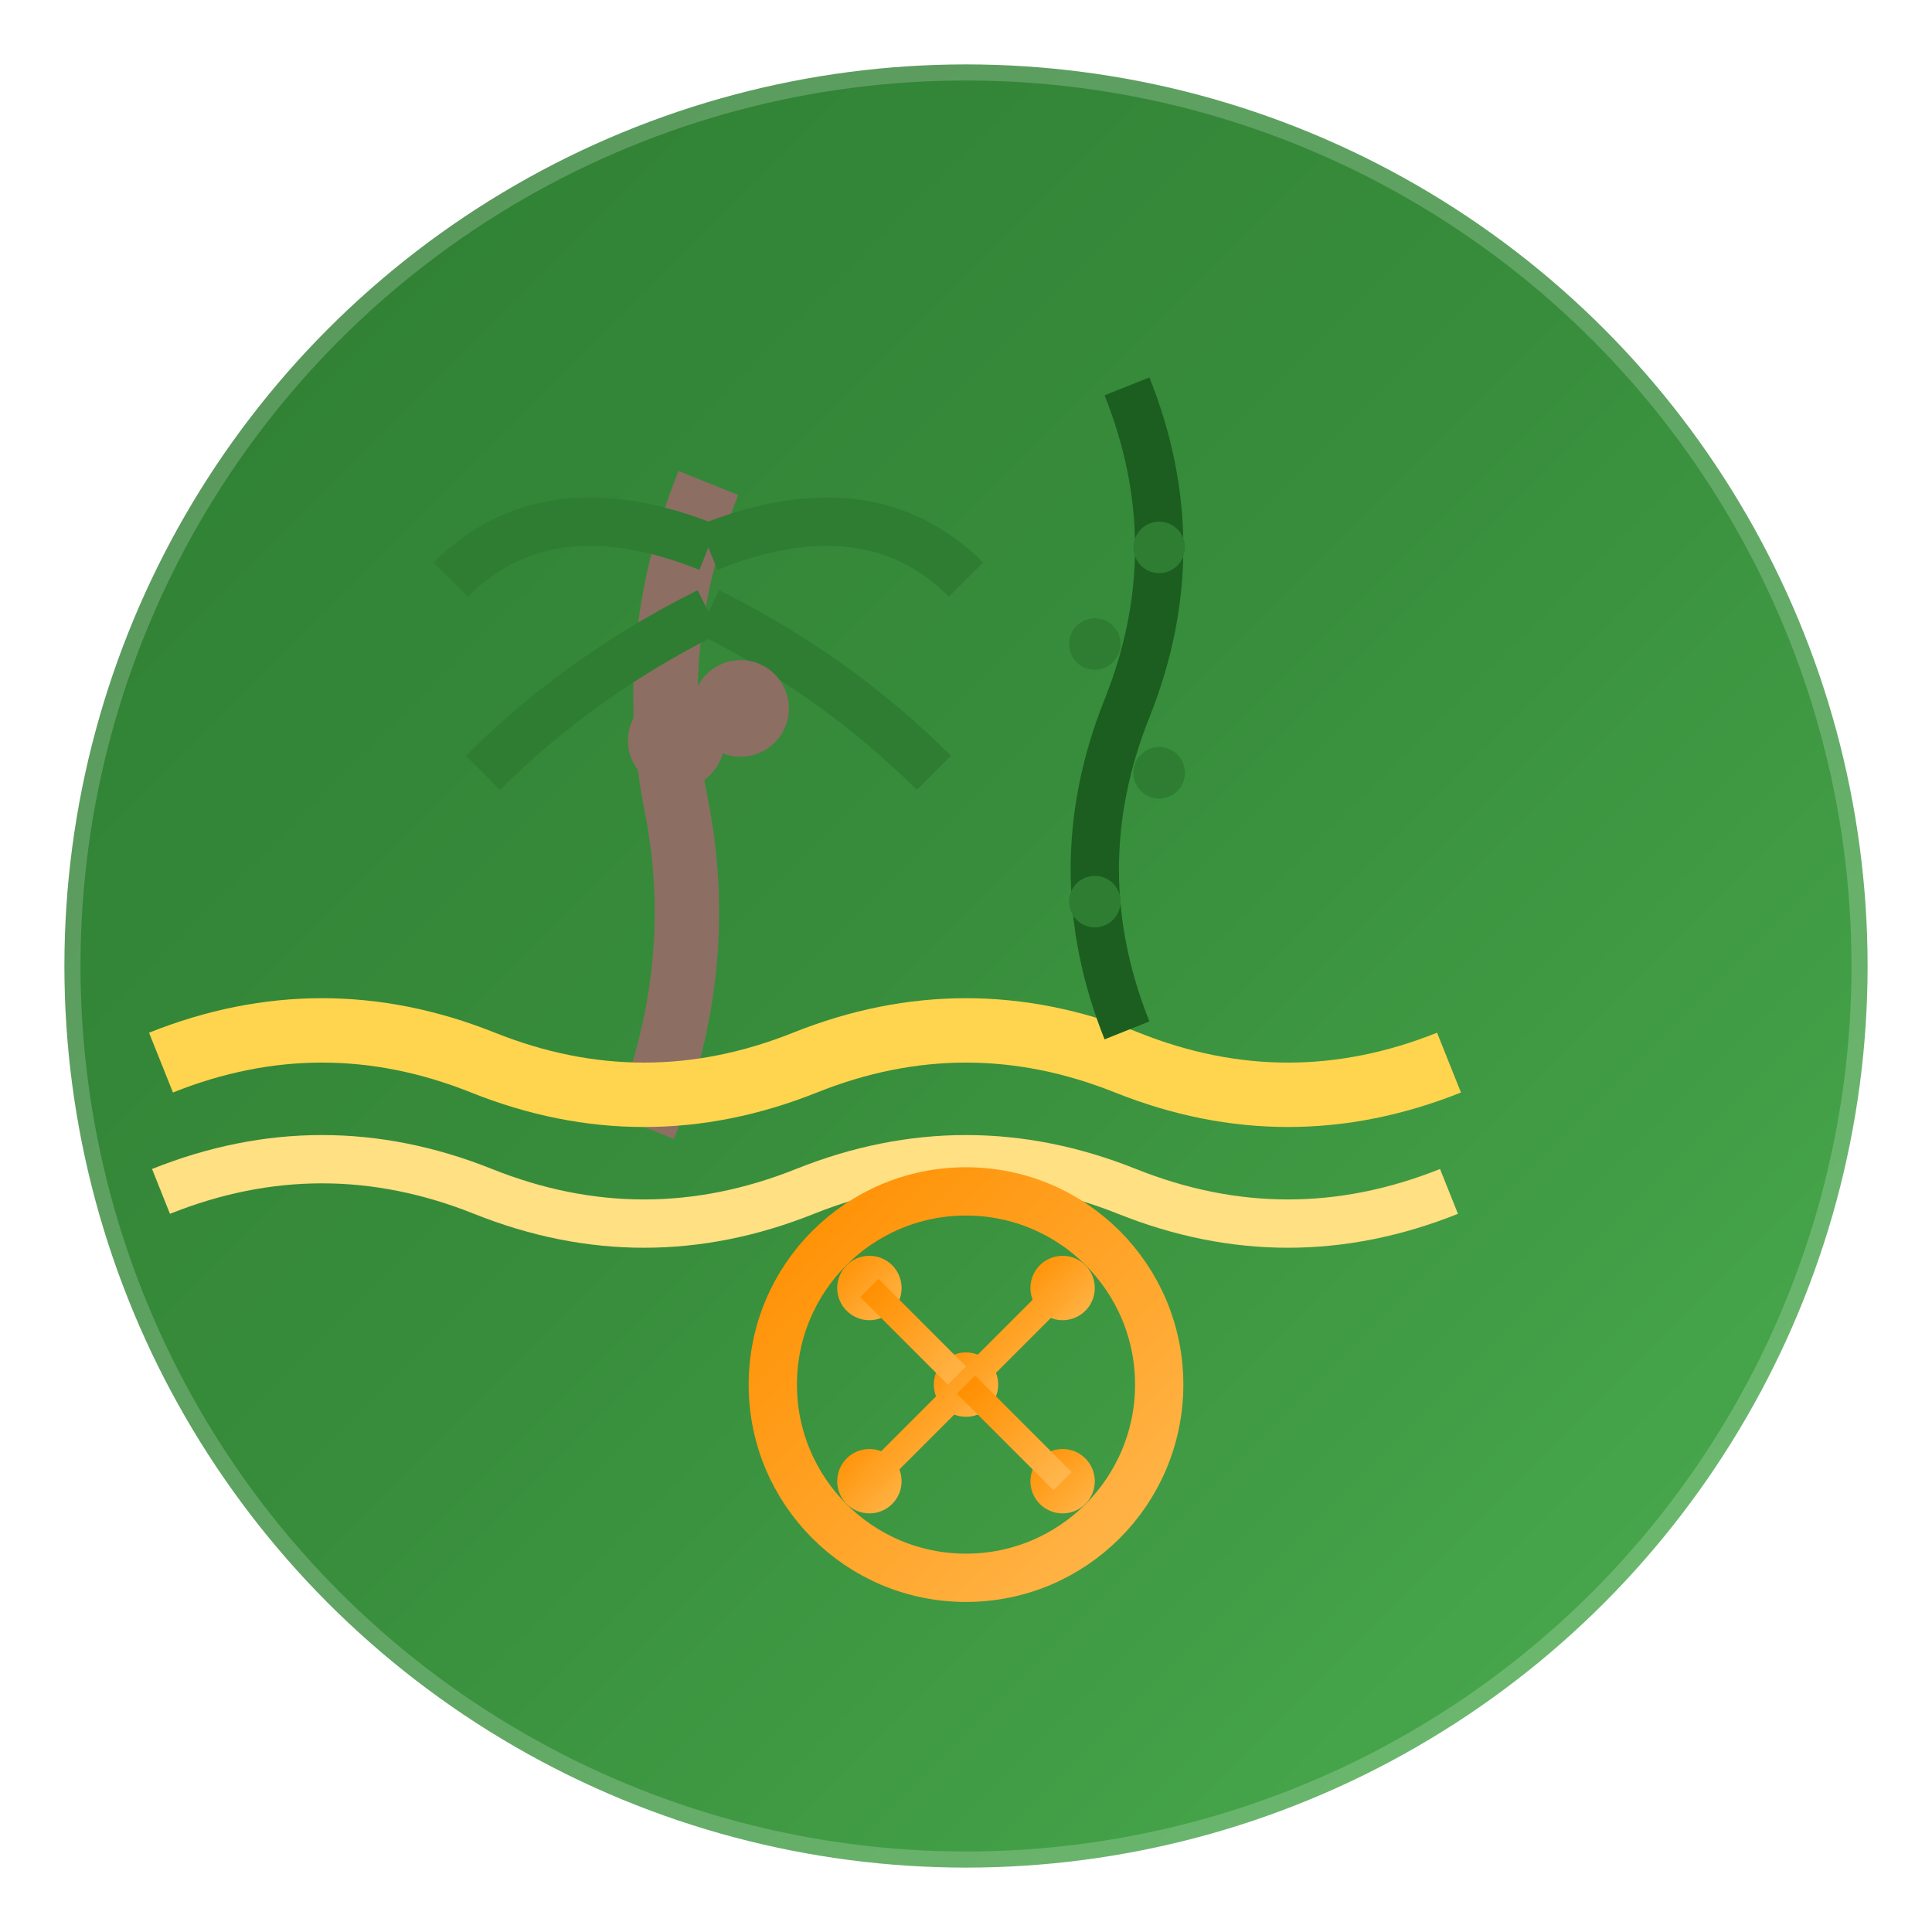 <svg width="60" height="60" viewBox="0 0 60 60" xmlns="http://www.w3.org/2000/svg">
  <defs>
    <linearGradient id="keralaBg" x1="0%" y1="0%" x2="100%" y2="100%">
      <stop offset="0%" style="stop-color:#2E7D32"/>
      <stop offset="50%" style="stop-color:#388E3C"/>
      <stop offset="100%" style="stop-color:#4CAF50"/>
    </linearGradient>
    <linearGradient id="goldAccent" x1="0%" y1="0%" x2="100%" y2="100%">
      <stop offset="0%" style="stop-color:#FF8F00"/>
      <stop offset="100%" style="stop-color:#FFB74D"/>
    </linearGradient>
    <filter id="shadow" x="-20%" y="-20%" width="140%" height="140%">
      <feDropShadow dx="0" dy="2" stdDeviation="3" flood-color="rgba(46, 125, 50, 0.3)"/>
    </filter>
  </defs>
  
  <!-- Background Circle -->
  <circle cx="30" cy="30" r="28" fill="url(#keralaBg)" filter="url(#shadow)"/>
  
  <!-- Kerala Landscape Elements -->
  <!-- Palm Trees -->
  <g transform="translate(12, 15)">
    <!-- Coconut Tree Trunk -->
    <path d="M8 20 Q10 15 9 10 Q8 5 10 0" stroke="#8D6E63" stroke-width="2" fill="none"/>
    <!-- Coconut Fronds -->
    <path d="M10 2 Q5 0 2 3 M10 2 Q15 0 18 3 M10 4 Q6 6 3 9 M10 4 Q14 6 17 9" 
          stroke="#2E7D32" stroke-width="1.5" fill="none"/>
    <!-- Coconuts -->
    <circle cx="9" cy="8" r="1.5" fill="#8D6E63"/>
    <circle cx="11" cy="7" r="1.5" fill="#8D6E63"/>
  </g>
  
  <!-- Rice Fields (Stylized waves) -->
  <g transform="translate(5, 25)">
    <path d="M0 8 Q5 6 10 8 Q15 10 20 8 Q25 6 30 8 Q35 10 40 8" 
          stroke="#FFD54F" stroke-width="2" fill="none"/>
    <path d="M0 12 Q5 10 10 12 Q15 14 20 12 Q25 10 30 12 Q35 14 40 12" 
          stroke="#FFE082" stroke-width="1.5" fill="none"/>
  </g>
  
  <!-- Spice/Pepper Vine -->
  <g transform="translate(35, 12)">
    <path d="M0 0 Q2 5 0 10 Q-2 15 0 20" stroke="#1B5E20" stroke-width="1.5" fill="none"/>
    <!-- Pepper berries -->
    <circle cx="1" cy="5" r="0.8" fill="#2E7D32"/>
    <circle cx="-1" cy="8" r="0.8" fill="#2E7D32"/>
    <circle cx="1" cy="12" r="0.8" fill="#2E7D32"/>
    <circle cx="-1" cy="16" r="0.8" fill="#2E7D32"/>
  </g>
  
  <!-- AI Brain Symbol -->
  <g transform="translate(22, 35)">
    <circle cx="8" cy="8" r="6" fill="none" stroke="url(#goldAccent)" stroke-width="1.5"/>
    <!-- Neural network nodes -->
    <circle cx="5" cy="5" r="1" fill="url(#goldAccent)"/>
    <circle cx="11" cy="5" r="1" fill="url(#goldAccent)"/>
    <circle cx="8" cy="8" r="1" fill="url(#goldAccent)"/>
    <circle cx="5" cy="11" r="1" fill="url(#goldAccent)"/>
    <circle cx="11" cy="11" r="1" fill="url(#goldAccent)"/>
    <!-- Connections -->
    <line x1="5" y1="5" x2="8" y2="8" stroke="url(#goldAccent)" stroke-width="0.8"/>
    <line x1="11" y1="5" x2="8" y2="8" stroke="url(#goldAccent)" stroke-width="0.8"/>
    <line x1="8" y1="8" x2="5" y2="11" stroke="url(#goldAccent)" stroke-width="0.8"/>
    <line x1="8" y1="8" x2="11" y2="11" stroke="url(#goldAccent)" stroke-width="0.8"/>
  </g>
  
  <!-- Decorative Border -->
  <circle cx="30" cy="30" r="28" fill="none" stroke="rgba(255, 255, 255, 0.2)" stroke-width="1"/>
</svg>
